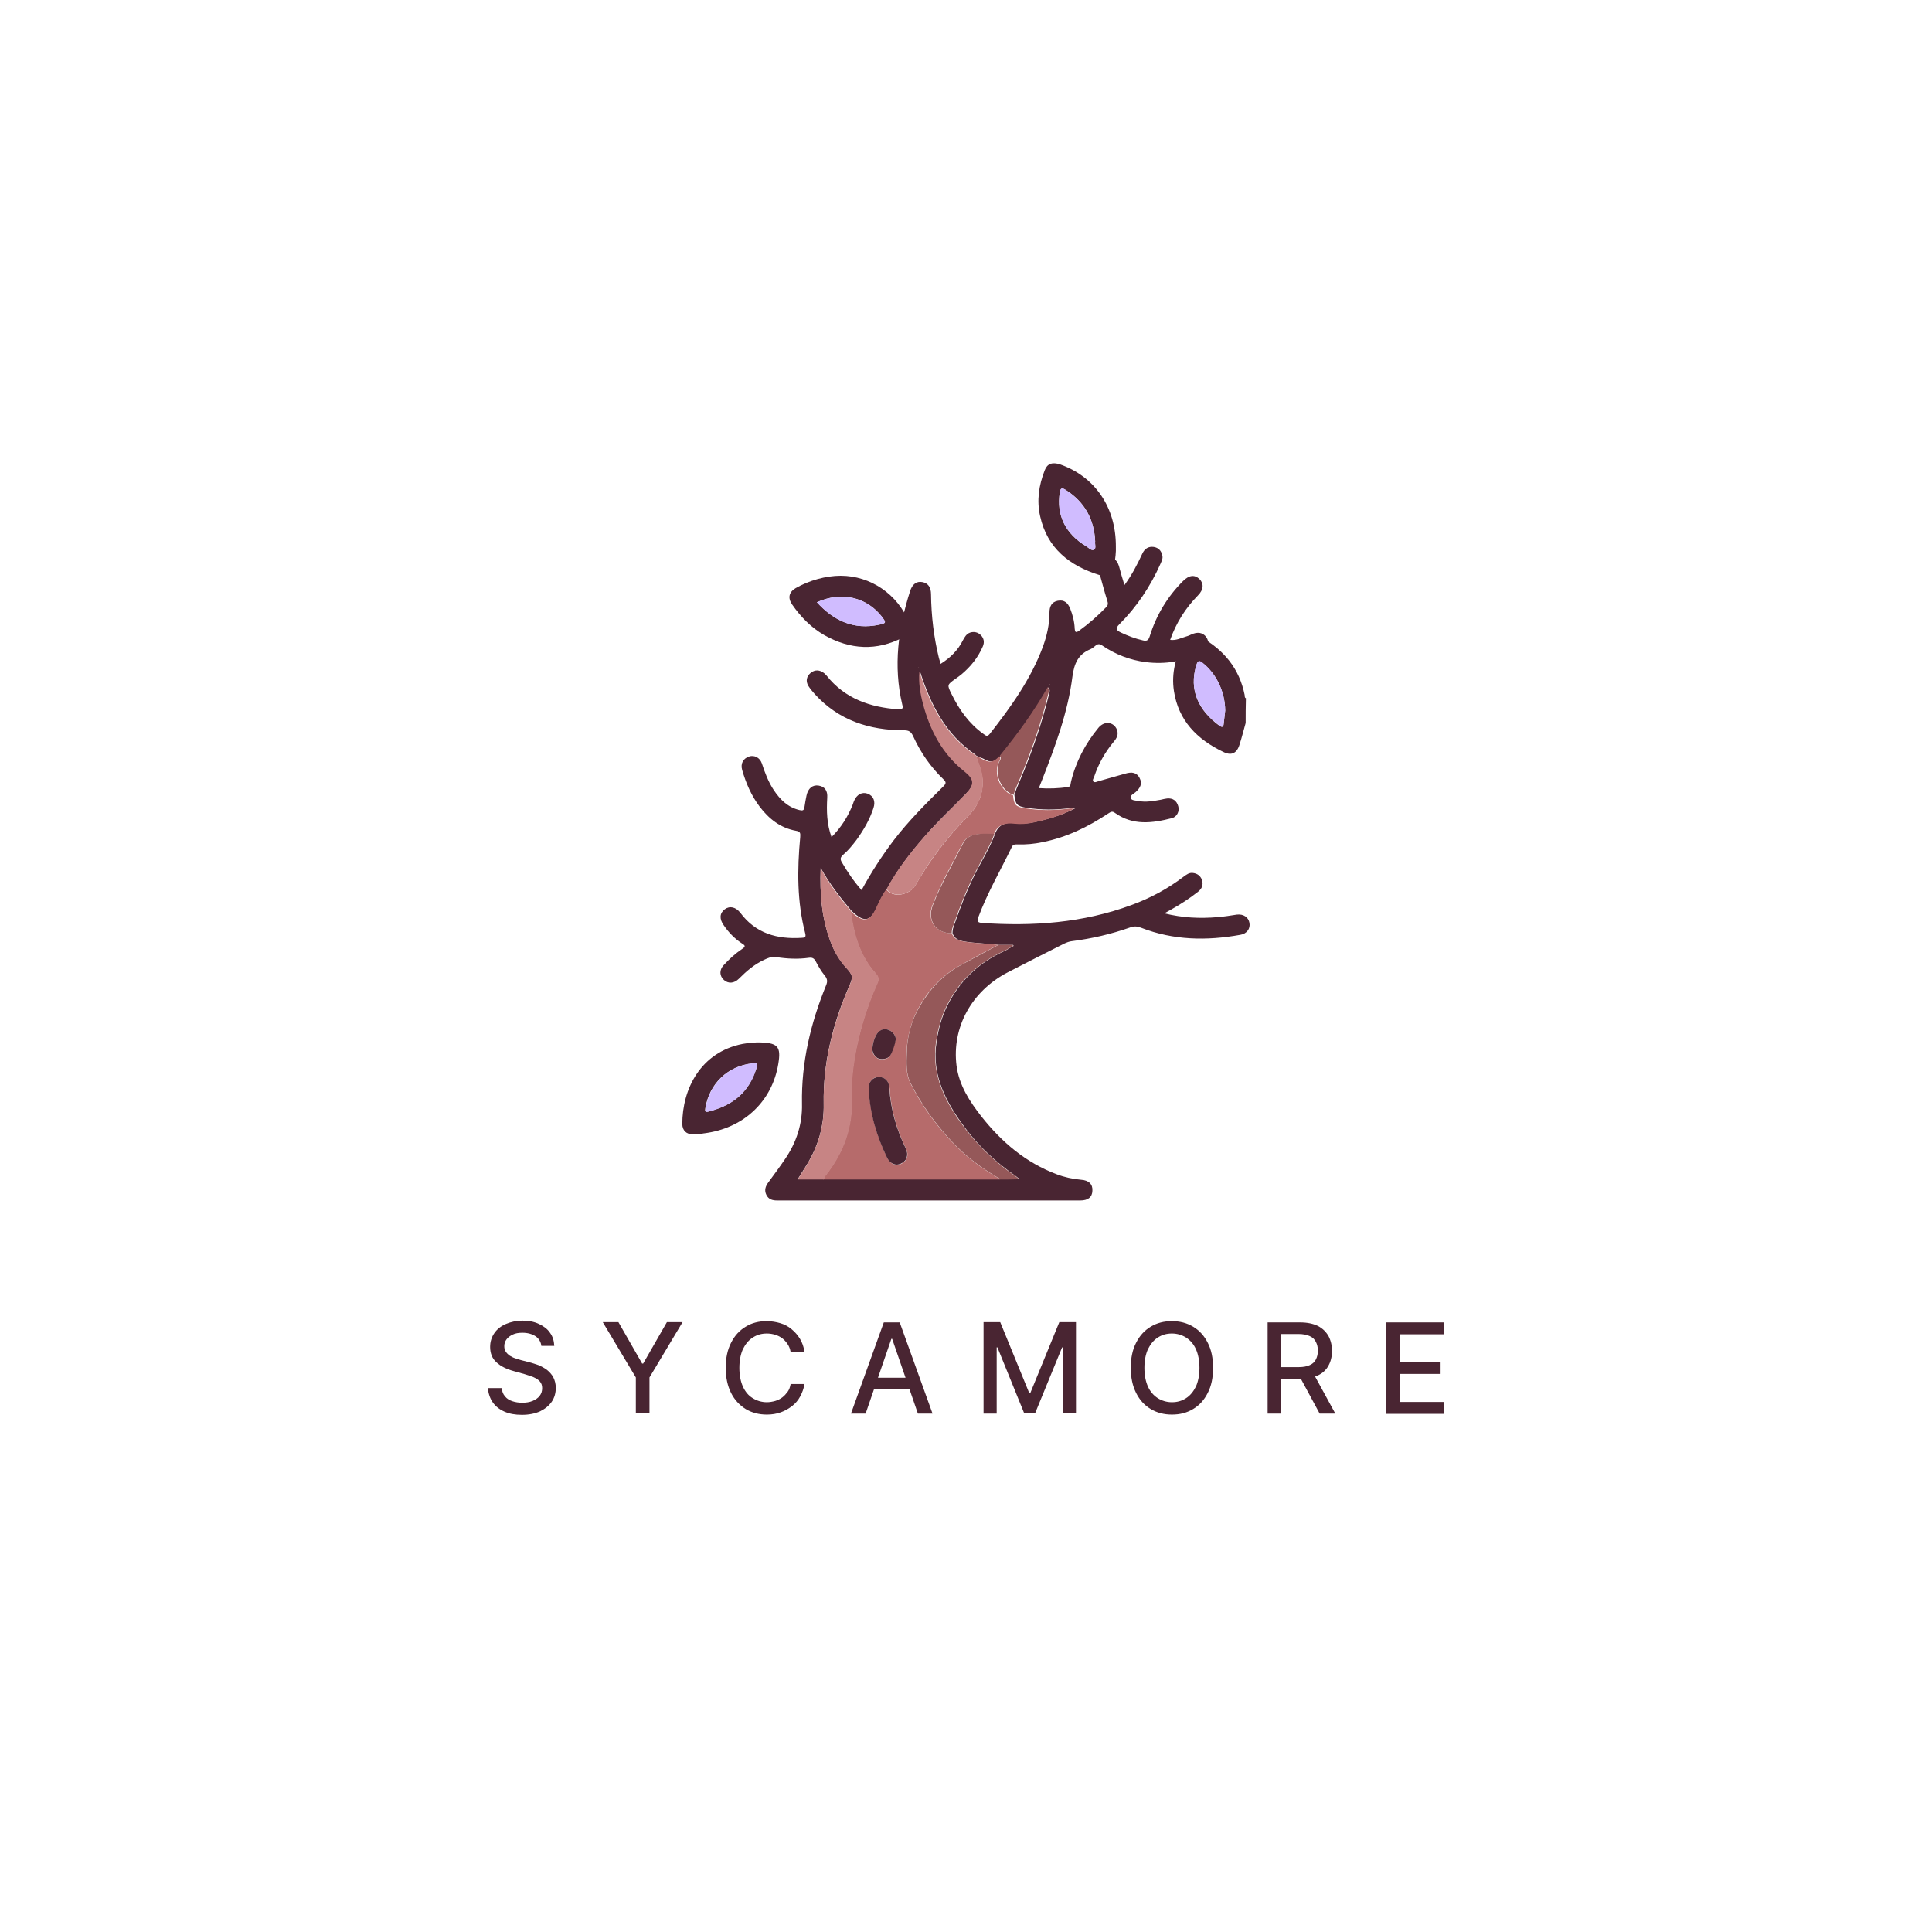 <?xml version="1.0" encoding="utf-8"?>
<!-- Generator: Adobe Illustrator 23.1.0, SVG Export Plug-In . SVG Version: 6.00 Build 0)  -->
<svg version="1.1" id="Layer_1" xmlns="http://www.w3.org/2000/svg" xmlns:xlink="http://www.w3.org/1999/xlink" x="0px" y="0px"
	 viewBox="0 0 765.1 765.1" style="enable-background:new 0 0 765.1 765.1;" xml:space="preserve">
<style type="text/css">
	.st0{fill:#492532;}
	.st1{fill:#D0BCFF;}
	.st2{fill:#B66B6B;}
	.st3{fill:#C78484;}
	.st4{fill:#955859;}
</style>
<g>
	<path class="st0" d="M493.3,286.3c-0.8,2.8-1.5,5.7-2.4,8.5c-1.1,3.6-3.3,4.6-6.6,2.9c-10.2-4.9-17.6-12.3-19.4-24
		c-1.1-7.2,0.7-13.9,4.3-20.1c1.4-2.4,3.4-2.9,6.2-1.4c9.2,5.1,15.4,12.5,17.5,23c0.1,0.5-0.1,1.1,0.5,1.3
		C493.3,279.8,493.3,283.1,493.3,286.3z M485.2,281.4c-0.1-7.5-3.5-14.6-8.9-18.8c-1.4-1.1-2-1-2.5,0.8c-3.1,9.9,0.9,18,9.1,24
		c1.2,0.8,1.6,0.5,1.7-0.8C484.8,284.8,485,283.1,485.2,281.4z"/>
	<path class="st0" d="M445.3,231.7c3-4.1,5.1-8.2,7.1-12.5c0.9-1.9,2.4-2.9,4.5-2.6c1.9,0.3,3,1.5,3.4,3.4c0.3,1.2-0.3,2.2-0.7,3.2
		c-4,9-9.4,17.1-16.3,24c-1.8,1.8-1.2,2.4,0.6,3.3c2.8,1.3,5.6,2.4,8.7,3.1c1.5,0.4,2.2,0,2.7-1.6c2.6-8.4,7-15.7,13.2-21.9
		c2.4-2.4,4.6-2.6,6.5-0.8c1.8,1.8,1.7,4.2-0.6,6.5c-4.9,5-8.6,10.8-11,17.6c2.4,0.3,4.2-0.7,6.2-1.3c1.1-0.3,2.1-0.8,3.1-1.2
		c2.3-0.8,4.4,0,5.4,2.1c1,2.1,0.2,4.3-2,5.4c-7.1,3.5-14.6,4.8-22.4,3.8c-6.2-0.8-11.9-3-17.1-6.5c-1.1-0.8-1.9-0.8-2.9,0.1
		c-0.6,0.5-1.2,1-1.9,1.3c-4.8,2-6.4,5.6-7.1,10.8c-1.8,14.2-6.8,27.6-12,40.9c-0.4,1-0.8,2-1.3,3.3c4,0.3,7.8,0.1,11.5-0.4
		c1.2-0.2,1-1.2,1.2-2c1.9-8,5.7-15.2,10.9-21.5c2.3-2.8,6-2.4,7.3,0.7c0.8,2-0.1,3.5-1.3,4.9c-3.4,4.1-6,8.7-7.7,13.8
		c-0.2,0.6-0.8,1.3-0.3,1.9c0.5,0.5,1.3,0.1,1.9-0.1c3.5-1,7.1-2,10.6-3c2.9-0.9,4.7-0.4,5.8,1.7c1.2,2.3,0.2,4-1.6,5.6
		c-0.8,0.7-2.3,1.3-1.9,2.4c0.3,0.9,1.9,0.9,3,1.1c3,0.6,6,0,8.9-0.5c0.8-0.2,1.7-0.4,2.5-0.5c2.3-0.2,3.8,0.9,4.4,3.1
		c0.6,1.9-0.5,4.2-2.5,4.7c-7.8,2-15.5,3-22.6-2.1c-1.2-0.9-1.8-0.2-2.7,0.3c-8,5.3-16.4,9.4-25.9,11.3c-3.3,0.7-6.6,1-9.9,0.9
		c-1,0-1.8-0.1-2.3,1c-4.5,9.3-9.7,18.2-13.3,27.9c-0.6,1.7-0.1,2,1.4,2.2c20.2,1.4,40.1,0,59.3-7.1c7.4-2.7,14.3-6.4,20.6-11.2
		c1.1-0.8,2.2-1.7,3.7-1.5c1.7,0.2,3,1.1,3.6,2.8c0.6,1.9,0,3.4-1.5,4.6c-3.4,2.7-7.1,5.1-10.9,7.2c-0.7,0.4-1.4,0.8-2.5,1.4
		c7.2,1.8,14.1,2.1,21.1,1.5c2.5-0.2,5.1-0.6,7.6-1c2.6-0.3,4.6,1,5,3.3c0.4,2.2-1,4.3-3.6,4.7c-13.3,2.4-26.5,2.2-39.3-2.8
		c-1.5-0.6-2.8-0.7-4.4-0.1c-7.4,2.6-15.1,4.4-22.9,5.4c-1.1,0.1-2.1,0.5-3.2,1c-7.5,3.8-14.9,7.5-22.4,11.4
		c-14.2,7.4-22.1,21.7-20.2,36.9c1,7.8,5.2,14.2,9.9,20.2c8,10.1,17.5,18.2,29.7,22.8c3.1,1.2,6.4,1.9,9.7,2.2
		c3.1,0.2,4.7,1.8,4.5,4.4c-0.1,2.5-1.7,3.8-4.8,3.8c-40,0-80,0-120,0c-1.9,0-3.4-0.4-4.3-2.2c-0.9-1.8-0.4-3.4,0.8-5
		c2.2-3,4.5-6.1,6.6-9.2c4.5-6.6,6.9-13.9,6.7-21.9c-0.3-16.3,3.4-31.8,9.5-46.8c0.7-1.6,0.6-2.7-0.6-4.1c-1.3-1.6-2.4-3.5-3.4-5.4
		c-0.7-1.3-1.4-1.7-2.8-1.5c-4.3,0.6-8.7,0.4-13-0.3c-1.7-0.3-3.2,0.4-4.7,1.1c-3.9,1.8-7,4.5-10,7.5c-1.9,1.9-4.2,2-5.9,0.5
		c-1.8-1.6-1.9-4-0.1-5.9c2.2-2.4,4.6-4.6,7.3-6.4c1.5-1,1.2-1.4-0.1-2.2c-2.9-1.9-5.3-4.4-7.2-7.2c-1.8-2.5-1.6-4.8,0.4-6.3
		c2-1.5,4.4-0.9,6.2,1.4c6.1,8.2,14.6,10.5,24.2,9.9c1.1-0.1,1.9,0,1.5-1.7c-3.3-12.6-3.2-25.4-2-38.2c0.1-1.5,0.1-2.2-1.7-2.5
		c-6.1-1.1-10.7-4.7-14.4-9.6c-3.3-4.4-5.4-9.3-6.9-14.5c-0.7-2.5,0.4-4.5,2.7-5.3c2.1-0.7,4.3,0.4,5.1,2.7
		c1.2,3.7,2.6,7.4,4.8,10.7c2.5,3.7,5.5,6.7,10.1,7.8c1.3,0.3,1.8,0.2,2-1.3c0.2-1.5,0.5-3,0.8-4.5c0.6-2.8,2.4-4.3,4.8-3.9
		c2.4,0.4,3.6,2,3.4,4.8c-0.3,5.2-0.2,10.4,1.7,15.6c3.8-3.8,6.5-8.1,8.4-12.9c0.2-0.5,0.3-1,0.5-1.4c1.1-2.6,3.2-3.7,5.4-2.9
		c2.3,0.9,3.2,3,2.3,5.7c-1.5,4.6-3.9,8.7-6.7,12.6c-1.6,2.1-3.3,4.2-5.3,5.9c-1.1,1-1.3,1.7-0.5,3c2.2,3.8,4.7,7.5,7.8,11
		c3.8-7,8-13.5,12.7-19.7c5.9-7.7,12.7-14.5,19.6-21.3c1.1-1.1,1.4-1.7,0.1-2.9c-5.1-4.9-9.1-10.7-12-17.1c-0.8-1.7-1.6-2.3-3.6-2.3
		c-13.7,0-25.9-3.9-35.4-14.4c-0.9-1-1.8-2.1-2.5-3.2c-1.1-1.9-0.7-3.7,0.9-5.1c1.7-1.4,3.6-1.3,5.4,0.1c0.3,0.3,0.6,0.6,0.9,0.9
		c7.3,9.2,17.3,12.6,28.5,13.4c1.7,0.1,1.9-0.5,1.5-1.9c-3.6-15.3-1.6-30.2,3.1-44.9c0.9-2.8,2.6-4,4.8-3.6c2.3,0.4,3.5,2,3.5,4.9
		c0.1,8.5,1.1,16.9,3.1,25.1c0.2,0.7,0.4,1.4,0.7,2.4c3.8-2.4,6.8-5.3,8.8-9.3c0.7-1.3,1.4-2.6,2.9-3.1c1.6-0.5,3.1-0.1,4.2,1
		c1.3,1.3,1.5,2.9,0.8,4.5c-1.9,4.4-4.8,8-8.5,11.1c-0.7,0.6-1.5,1.1-2.3,1.7c-3.4,2.4-3.4,2.4-1.5,6.2c3,6.1,6.9,11.6,12.5,15.6
		c0.8,0.5,1.4,1.4,2.5,0.1c8.4-10.7,16.3-21.7,21.1-34.6c1.6-4.4,2.6-8.8,2.6-13.5c0-2.4,0.8-4.2,3.3-4.7c2.6-0.5,4,0.9,4.9,3.1
		c1,2.5,1.7,5.2,1.8,8c0.1,1.3,0.4,1.7,1.7,0.8c3.9-2.8,7.5-6,10.8-9.4c0.8-0.8,0.7-1.6,0.4-2.5c-1.2-3.8-2.2-7.7-3.3-11.6
		c-0.7-2.7,0.3-4.8,2.7-5.5c2.3-0.7,4.3,0.5,5.2,3.3C443.8,226.8,444.5,229.1,445.3,231.7z M386.7,299.3c-0.2-0.2-0.4-0.3-0.5-0.5
		c-11.8-8-17.7-19.9-21.9-33c-0.4,4.4,0.3,8.7,1.4,12.8c2.8,10.6,7.7,19.9,16.4,26.8c3.9,3.1,4.1,5.1,0.6,8.8
		c-5.6,5.8-11.5,11.2-16.7,17.3c-5.6,6.4-10.7,13-14.7,20.5c-1.5,2-2.6,4.2-3.6,6.4c-2.5,5.5-4.6,8.1-10.6,2.2
		c-4.5-5.3-8.7-10.8-12.1-16.9c-0.4,10.2,0.4,20.2,4.1,29.7c1.4,3.6,3.4,6.9,6,9.8c2.7,3,2.8,3.6,1.2,7.3
		c-6.5,14.9-10.4,30.3-10.1,46.6c0.2,8.7-2.2,16.9-6.8,24.3c-1.1,1.8-2.2,3.5-3.5,5.6c3.7,0,7,0,10.3,0c23.4,0,46.9,0,70.3,0
		c2.3,0,4.5,0,7.4,0c-1-0.7-1.3-1-1.7-1.3c-7.6-5.3-14.4-11.5-19.9-18.9c-7.6-10.2-13.5-20.9-11.4-34.3c0.8-5.5,2.3-10.8,5-15.7
		c4.9-9,12.1-15.7,21.5-20c1.4-0.6,2.6-1.5,4-2.2c-0.1-0.1-0.1-0.3-0.2-0.4c-1.9,0-3.7,0-5.6,0c-4.7-0.6-9.4-0.6-14-1.4
		c-2.2-0.4-3.6-1.2-4.4-3.2c0-0.9,0.1-1.7,0.4-2.5c3-8.7,6.3-17.2,10.8-25.3c2.1-3.8,4.2-7.6,5.7-11.7c1.4-3.7,4.3-4.6,8-4.1
		c2.6,0.3,5.3,0.1,7.9-0.5c5.4-1.2,10.6-2.7,16-5.5c-1.1,0-1.6-0.1-2,0c-5.9,0.8-11.7,0.8-17.5-0.1c-3.8-0.6-4.4-1.4-4.8-5.1
		c0.3-0.9,0.6-1.8,0.9-2.6c5.3-12.2,9.8-24.7,12.9-37.6c0.2-0.7,0.4-1.4-0.3-2.4c-5.6,9.9-12.2,18.6-19,27.2c-2.3,2.5-3.9,2.8-6.9,1
		C388.2,300,387.4,299.7,386.7,299.3L386.7,299.3z M363.8,264.3c0,0.1,0,0.3,0,0.4c0-0.1,0.1-0.1,0.1-0.2
		C363.9,264.4,363.9,264.3,363.8,264.3z M415.7,271.1c0-0.1-0.1-0.1-0.1-0.2c0,0-0.1,0.1-0.1,0.1c0,0.1,0.1,0.1,0.2,0.2
		C415.7,271.2,415.7,271.2,415.7,271.1z"/>
	<path class="st0" d="M441.9,216.5c0.1,2.1-0.2,4.8-0.7,7.5c-0.6,3.3-2.8,4.7-5.9,3.7c-11.8-3.7-20.6-10.6-23.4-23.3
		c-1.4-6.2-0.5-12.2,1.8-18.1c1-2.7,3-3.4,6.1-2.4C433.5,188.7,442,200.8,441.9,216.5z M433.7,214.4c-0.4-8.8-4.2-15.7-11.7-20.4
		c-1.3-0.8-2-0.9-2.3,1c-1.4,8.9,2.1,16.3,10.4,21.3c1,0.6,2.1,1.9,3.1,1.4C434.2,217.1,433.5,215.5,433.7,214.4z"/>
	<path class="st0" d="M332.9,228c11.8,0,22.6,7.3,27.1,18.5c1.1,2.6,0.4,4.5-2.3,5.9c-10.6,5.5-21,4.9-31.3-0.9
		c-5.2-3-9.3-7.2-12.7-12.1c-1.8-2.6-1.3-4.9,1.4-6.5C320.3,229.9,327,228,332.9,228z M323.5,238.5c6.8,7.4,14.7,11,24.6,8.9
		c2.9-0.6,2.9-0.8,1.2-3.1C343.2,236.4,333.2,234.1,323.5,238.5z"/>
	<path class="st1" d="M485.2,281.4c-0.2,1.7-0.4,3.4-0.6,5.1c-0.1,1.3-0.6,1.7-1.7,0.8c-8.2-6-12.2-14.1-9.1-24
		c0.6-1.8,1.1-1.9,2.5-0.8C481.7,266.8,485.1,273.9,485.2,281.4z"/>
	<path class="st2" d="M376.9,369.6c0.8,2,2.3,2.8,4.4,3.2c4.7,0.8,9.4,0.8,14,1.4c-5,2.6-9.9,5.2-14.9,8
		c-6.9,3.8-12.3,9.3-16.2,16.2c-3.3,5.7-5,12-5.2,18.5c-0.1,4-0.3,8.3,1.5,12c4.2,8.4,9.7,16,16.1,22.9c5.7,6.2,12.4,11.1,19.7,15.3
		c-23.4,0-46.9,0-70.3,0c0.3-0.6,0.6-1.2,1-1.8c7-8.9,10.6-18.9,10.2-30.3c-0.2-5.5,0.3-10.9,1.2-16.3c1.8-10.2,4.8-20,9-29.4
		c0.7-1.6,0.4-2.6-0.7-3.8c-6.3-7-8.7-15.6-9.9-24.7c6,5.8,8.2,3.2,10.6-2.2c1-2.2,2.1-4.5,3.6-6.4c2.6,3.6,9.2,2.3,11.5-1.6
		c5.7-9.9,12.5-19,20.6-27.1c4-4,6.3-8.7,6-14.6c-0.2-3.4-1.6-6.4-2.6-9.5c0.8,0.3,1.6,0.6,2.3,1.1c3,1.7,4.6,1.5,6.9-1
		c0.9,1-0.1,1.9-0.4,2.8c-1.9,5.2,1.6,11.4,5.9,12.7c0.3,3.7,1,4.5,4.8,5.1c5.8,0.9,11.7,0.9,17.5,0.1c0.5-0.1,1,0,2,0
		c-5.4,2.9-10.7,4.3-16,5.5c-2.6,0.6-5.3,0.8-7.9,0.5c-3.7-0.4-6.5,0.4-8,4.1c-1.8,0-3.6-0.1-5.4,0c-2.8,0.2-5.5,0.9-6.9,3.6
		c-4.2,8.2-8.8,16.1-12.1,24.7C367,364.5,370.5,369.6,376.9,369.6z M348.1,426.5c-2.5,0-4.1,1.8-4,4.6c0.4,9.7,3.1,18.8,7.3,27.5
		c1.2,2.4,3.5,3.3,5.5,2.3c2.4-1.2,3.1-3.5,1.9-6c-3.7-7.6-6-15.6-6.5-24C352.1,428.2,350.4,426.5,348.1,426.5z M350.6,407.6
		c-0.9-0.1-1.7,0.3-2.4,0.8c-1.8,1.3-3.4,6.7-2.5,8.7c0.7,1.3,1.7,2.4,3.3,2.4c1.6,0,3.1-0.3,3.8-2c0.7-1.8,1.4-3.7,1.8-5.5
		C355.1,409.8,352.8,407.6,350.6,407.6z"/>
	<path class="st3" d="M337,360.8c1.2,9.1,3.6,17.7,9.9,24.7c1.1,1.3,1.4,2.2,0.7,3.8c-4.2,9.4-7.3,19.3-9,29.4
		c-0.9,5.4-1.4,10.8-1.2,16.3c0.4,11.4-3.2,21.4-10.2,30.3c-0.4,0.5-0.7,1.2-1,1.8c-3.3,0-6.6,0-10.3,0c1.3-2,2.4-3.8,3.5-5.6
		c4.6-7.4,7-15.6,6.8-24.3c-0.3-16.4,3.7-31.8,10.1-46.6c1.6-3.6,1.5-4.3-1.2-7.3c-2.7-2.9-4.6-6.2-6-9.8
		c-3.7-9.5-4.5-19.5-4.1-29.7C328.2,350,332.5,355.5,337,360.8z"/>
	<path class="st4" d="M396.4,467.1c-7.3-4.2-14-9.1-19.7-15.3c-6.4-6.9-11.9-14.5-16.1-22.9c-1.9-3.8-1.6-8-1.5-12
		c0.1-6.5,1.8-12.7,5.2-18.5c4-6.9,9.3-12.4,16.2-16.2c4.9-2.7,9.9-5.3,14.9-8c1.9,0,3.7,0,5.6,0c0.1,0.1,0.1,0.3,0.2,0.4
		c-1.3,0.7-2.6,1.6-4,2.2c-9.4,4.3-16.6,11-21.5,20c-2.7,4.9-4.2,10.2-5,15.7c-2,13.4,3.8,24.2,11.4,34.3
		c5.6,7.4,12.3,13.6,19.9,18.9c0.4,0.3,0.8,0.6,1.7,1.3C400.9,467.1,398.6,467.1,396.4,467.1z"/>
	<path class="st3" d="M386.6,299.3c1,3.1,2.5,6.1,2.6,9.5c0.3,5.9-2,10.6-6,14.6c-8.1,8.1-15,17.1-20.6,27.1
		c-2.3,3.9-8.8,5.3-11.5,1.6c4-7.5,9.2-14.1,14.7-20.5c5.3-6.1,11.2-11.5,16.7-17.3c3.5-3.6,3.3-5.7-0.6-8.8
		c-8.7-6.9-13.6-16.2-16.4-26.8c-1.1-4.2-1.8-8.4-1.4-12.8c4.2,13.1,10.1,25,21.9,33C386.3,299,386.5,299.2,386.6,299.3L386.6,299.3
		z"/>
	<path class="st4" d="M376.9,369.6c-6.4,0-9.8-5.1-7.5-11.1c3.3-8.6,8-16.5,12.1-24.7c1.4-2.7,4.1-3.4,6.9-3.6c1.8-0.1,3.6,0,5.4,0
		c-1.5,4.1-3.6,7.9-5.7,11.7c-4.5,8.1-7.8,16.6-10.8,25.3C377,367.9,376.9,368.8,376.9,369.6z"/>
	<path class="st4" d="M401.4,314.8c-4.3-1.3-7.7-7.4-5.9-12.7c0.3-0.8,1.3-1.7,0.4-2.8c6.9-8.5,13.4-17.3,19-27.2
		c0.7,1,0.4,1.7,0.3,2.4c-3.1,12.9-7.6,25.4-12.9,37.6C401.9,313,401.7,313.9,401.4,314.8z"/>
	<path class="st3" d="M363.8,264.3c0,0.1,0.1,0.1,0.1,0.2c0,0.1-0.1,0.1-0.1,0.2C363.8,264.5,363.8,264.4,363.8,264.3z"/>
	<path class="st4" d="M415.7,271.1c0,0.1,0,0.1-0.1,0.2c-0.1-0.1-0.1-0.1-0.2-0.2c0,0,0.1-0.1,0.1-0.1
		C415.7,271,415.7,271.1,415.7,271.1z"/>
	<path class="st2" d="M386.7,299.3c-0.2-0.2-0.4-0.3-0.5-0.5C386.3,299,386.5,299.2,386.7,299.3z"/>
	<path class="st1" d="M433.7,214.4c-0.2,1.1,0.6,2.8-0.5,3.3c-1,0.5-2.1-0.8-3.1-1.4c-8.3-5.1-11.8-12.4-10.4-21.3
		c0.3-1.9,0.9-1.9,2.3-1C429.4,198.7,433.3,205.6,433.7,214.4z"/>
	<g>
		<path class="st0" d="M299.7,412.8c8.4,0,9.7,1.5,8.5,8.6c-2.4,14.4-13.1,24.8-27.9,27.2c-1.9,0.3-3.9,0.6-5.8,0.6
			c-2.6,0.1-4.3-1.5-4.3-4.1c0-13.8,7.2-28.4,23.9-31.7C296.3,413,298.5,412.9,299.7,412.8z M299.9,422.1c-0.1-1.6-1.2-1-1.9-1
			c-9.8,1-17.1,8-18.7,17.8c-0.2,1.2,0,1.6,1.2,1.3c8-2,14.4-6.1,17.8-13.9C299,424.9,299.4,423.4,299.9,422.1z"/>
		<path class="st1" d="M299.9,422.1c-0.5,1.3-0.9,2.8-1.5,4.2c-3.5,7.8-9.8,11.9-17.8,13.9c-1.2,0.3-1.4,0-1.2-1.3
			c1.6-9.8,8.9-16.8,18.7-17.8C298.7,421.1,299.8,420.5,299.9,422.1z"/>
	</g>
	<path class="st1" d="M323.5,238.5c9.7-4.4,19.8-2,25.8,5.8c1.7,2.3,1.7,2.4-1.2,3.1C338.1,249.5,330.2,245.9,323.5,238.5z"/>
	<path class="st0" d="M348.1,426.5c2.3,0,4,1.6,4.1,4.3c0.5,8.5,2.8,16.4,6.5,24c1.2,2.5,0.5,4.9-1.9,6c-2,1-4.3,0.1-5.5-2.3
		c-4.2-8.7-6.9-17.8-7.3-27.5C344,428.3,345.6,426.6,348.1,426.5z"/>
	<path class="st0" d="M350.6,407.6c2.2,0,4.4,2.2,4.1,4.3c-0.3,1.9-1,3.8-1.8,5.5c-0.7,1.6-2.2,2-3.8,2c-1.7,0-2.7-1.1-3.3-2.4
		c-1-2,0.6-7.4,2.5-8.7C349,407.8,349.7,407.5,350.6,407.6z"/>
</g>
<g>
	<path class="st0" d="M214.4,533.1c-0.2-1.7-1-3-2.3-3.9c-1.4-0.9-3.1-1.4-5.2-1.4c-1.5,0-2.8,0.2-3.8,0.7c-1.1,0.5-1.9,1.1-2.5,1.9
		c-0.6,0.8-0.9,1.7-0.9,2.7c0,0.9,0.2,1.6,0.6,2.2c0.4,0.6,0.9,1.1,1.6,1.6c0.7,0.4,1.4,0.8,2.1,1s1.5,0.5,2.2,0.7l3.5,0.9
		c1.2,0.3,2.3,0.7,3.5,1.1c1.2,0.5,2.3,1.1,3.4,1.9c1,0.8,1.9,1.8,2.5,2.9c0.6,1.2,1,2.6,1,4.2c0,2-0.5,3.9-1.6,5.5
		s-2.6,2.8-4.6,3.8c-2,0.9-4.4,1.4-7.2,1.4c-2.7,0-5-0.4-7-1.3c-2-0.9-3.5-2.1-4.6-3.7s-1.7-3.5-1.9-5.6h5.5
		c0.1,1.3,0.5,2.4,1.3,3.3c0.7,0.9,1.7,1.5,2.9,1.9c1.2,0.4,2.5,0.6,3.9,0.6c1.5,0,2.9-0.2,4.1-0.7c1.2-0.5,2.2-1.2,2.8-2
		c0.7-0.9,1-1.9,1-3.1c0-1.1-0.3-1.9-0.9-2.6c-0.6-0.7-1.4-1.2-2.5-1.7c-1-0.4-2.2-0.8-3.5-1.2l-4.3-1.2c-2.9-0.8-5.2-1.9-6.9-3.5
		c-1.7-1.5-2.5-3.6-2.5-6.1c0-2.1,0.6-3.9,1.7-5.5c1.1-1.6,2.7-2.8,4.6-3.6s4.1-1.3,6.5-1.3c2.4,0,4.6,0.4,6.5,1.3s3.4,2,4.4,3.5
		c1.1,1.5,1.6,3.2,1.7,5.2H214.4z"/>
	<path class="st0" d="M238.7,523.6h6.2l9.4,16.4h0.4l9.4-16.4h6.2l-13.1,21.9v14.2h-5.4v-14.2L238.7,523.6z"/>
	<path class="st0" d="M318.6,535.4h-5.5c-0.2-1.2-0.6-2.2-1.2-3.1c-0.6-0.9-1.3-1.7-2.1-2.3c-0.8-0.6-1.8-1.1-2.8-1.4
		c-1-0.3-2.1-0.5-3.3-0.5c-2.1,0-3.9,0.5-5.6,1.6s-2.9,2.6-3.9,4.6c-0.9,2-1.4,4.5-1.4,7.4c0,2.9,0.5,5.4,1.4,7.4
		c0.9,2,2.2,3.6,3.9,4.6c1.6,1,3.5,1.6,5.6,1.6c1.1,0,2.2-0.2,3.3-0.5c1-0.3,2-0.8,2.8-1.4c0.8-0.6,1.5-1.4,2.1-2.2s1-1.9,1.2-3.1
		l5.5,0c-0.3,1.8-0.9,3.4-1.7,4.9s-1.9,2.8-3.2,3.8s-2.8,1.9-4.5,2.5c-1.7,0.6-3.5,0.9-5.5,0.9c-3.1,0-5.9-0.7-8.4-2.2
		c-2.4-1.5-4.4-3.6-5.8-6.4c-1.4-2.8-2.1-6.1-2.1-9.9c0-3.9,0.7-7.2,2.1-9.9c1.4-2.8,3.3-4.9,5.8-6.4c2.4-1.5,5.2-2.2,8.3-2.2
		c1.9,0,3.7,0.3,5.4,0.8s3.2,1.3,4.5,2.4s2.4,2.3,3.3,3.8C317.7,531.7,318.3,533.4,318.6,535.4z"/>
	<path class="st0" d="M342.8,559.8h-5.8l13-36.1h6.3l13,36.1h-5.8l-10.2-29.6h-0.3L342.8,559.8z M343.8,545.6h18.8v4.6h-18.8V545.6z
		"/>
	<path class="st0" d="M389.5,523.6h6.6l11.5,28.1h0.4l11.5-28.1h6.6v36.1h-5.2v-26.1h-0.3l-10.7,26.1h-4.3L395,533.6h-0.3v26.2h-5.2
		V523.6z"/>
	<path class="st0" d="M480.4,541.7c0,3.9-0.7,7.2-2.1,9.9c-1.4,2.8-3.3,4.9-5.8,6.4c-2.5,1.5-5.2,2.2-8.4,2.2
		c-3.1,0-5.9-0.7-8.4-2.2c-2.5-1.5-4.4-3.6-5.8-6.4c-1.4-2.8-2.1-6.1-2.1-9.9c0-3.9,0.7-7.2,2.1-9.9c1.4-2.8,3.3-4.9,5.8-6.4
		c2.5-1.5,5.2-2.2,8.4-2.2c3.1,0,5.9,0.7,8.4,2.2c2.5,1.5,4.4,3.6,5.8,6.4C479.7,534.5,480.4,537.8,480.4,541.7z M475,541.7
		c0-2.9-0.5-5.4-1.4-7.4c-0.9-2-2.2-3.5-3.9-4.6c-1.6-1-3.5-1.6-5.6-1.6c-2.1,0-3.9,0.5-5.6,1.6c-1.6,1-2.9,2.6-3.9,4.6
		c-0.9,2-1.4,4.5-1.4,7.4c0,2.9,0.5,5.4,1.4,7.4c0.9,2,2.2,3.5,3.9,4.6c1.6,1,3.5,1.6,5.6,1.6c2.1,0,3.9-0.5,5.6-1.6
		c1.6-1,2.9-2.6,3.9-4.6C474.5,547.1,475,544.6,475,541.7z"/>
	<path class="st0" d="M502,559.8v-36.1h12.9c2.8,0,5.1,0.5,7,1.4c1.9,1,3.2,2.3,4.2,4c0.9,1.7,1.4,3.7,1.4,5.9
		c0,2.2-0.5,4.2-1.4,5.8c-0.9,1.7-2.3,3-4.2,3.9c-1.9,0.9-4.2,1.4-7,1.4h-9.8v-4.7h9.3c1.8,0,3.2-0.3,4.3-0.8
		c1.1-0.5,1.9-1.2,2.4-2.2c0.5-1,0.8-2.1,0.8-3.5c0-1.4-0.3-2.5-0.8-3.5s-1.3-1.8-2.5-2.3c-1.1-0.5-2.6-0.8-4.4-0.8h-6.8v31.5H502z
		 M519.9,543.5l8.9,16.3h-6.2l-8.8-16.3H519.9z"/>
	<path class="st0" d="M549,559.8v-36.1h22.7v4.7h-17.2v11h16v4.7h-16v11.1h17.4v4.7H549z"/>
</g>
</svg>
